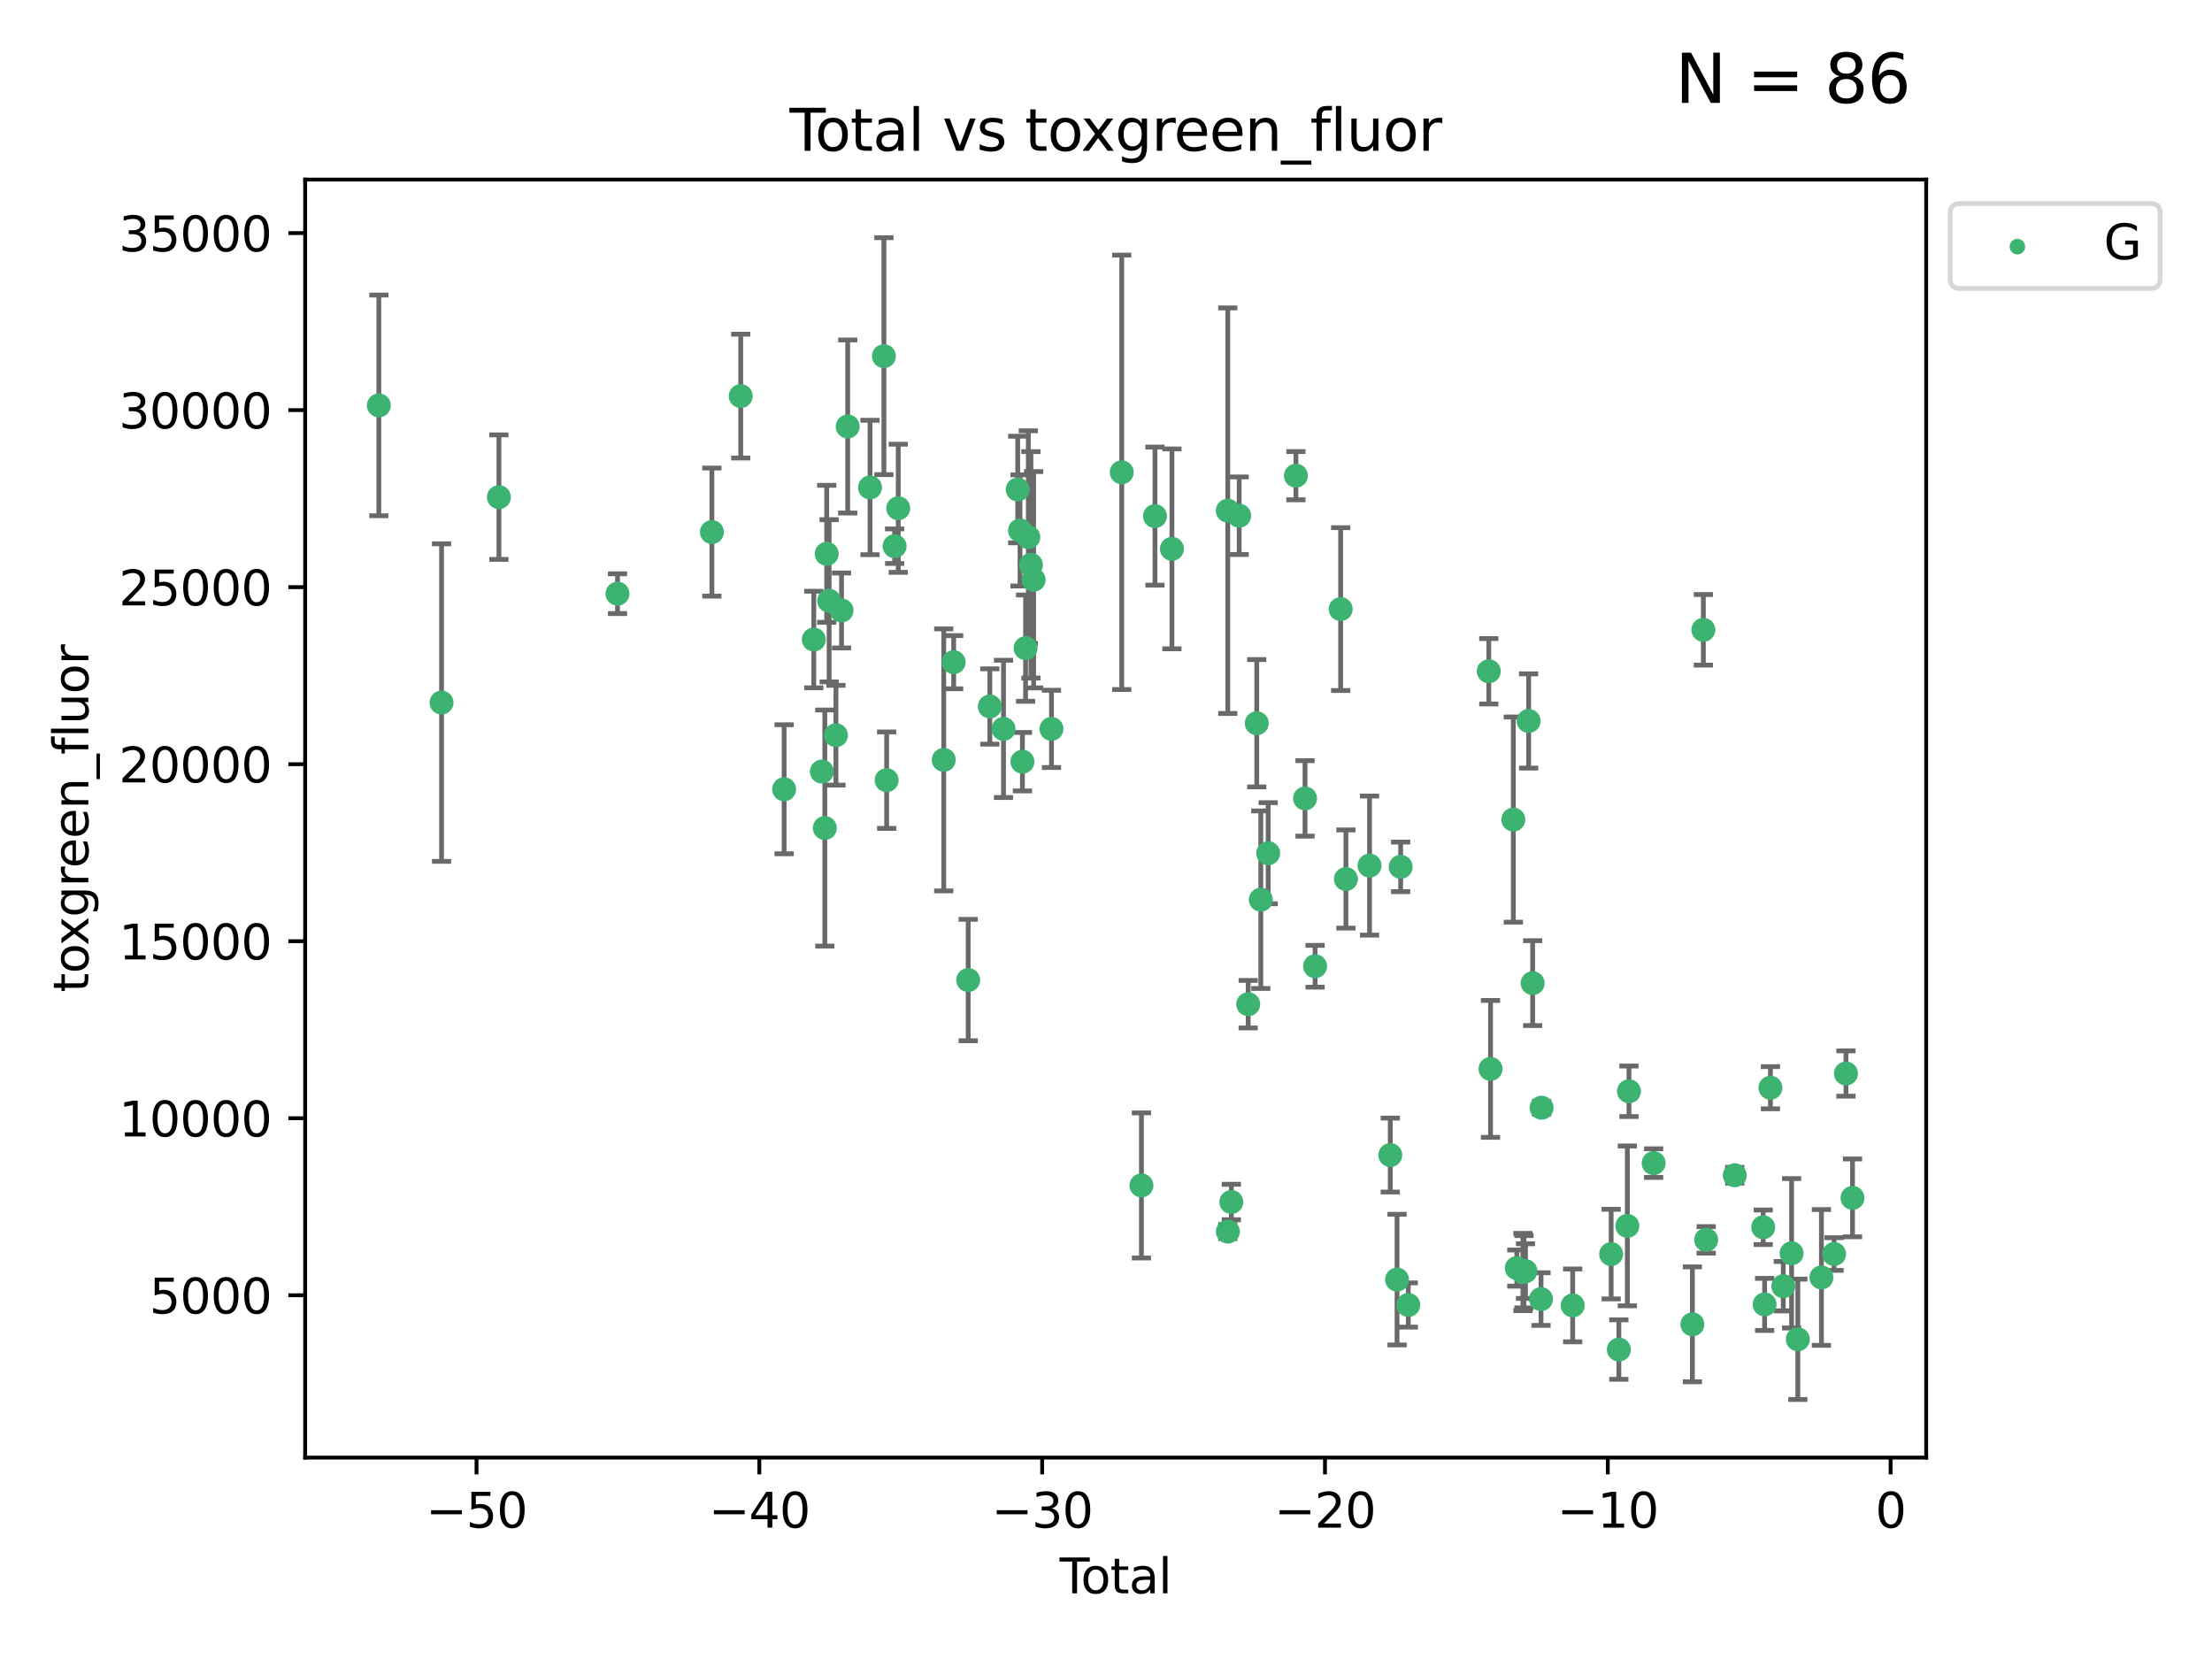 <?xml version="1.0" encoding="utf-8" standalone="no"?>
<!DOCTYPE svg PUBLIC "-//W3C//DTD SVG 1.1//EN"
  "http://www.w3.org/Graphics/SVG/1.1/DTD/svg11.dtd">
<svg xmlns:xlink="http://www.w3.org/1999/xlink" width="460.8pt" height="345.6pt" viewBox="0 0 460.8 345.6" xmlns="http://www.w3.org/2000/svg" version="1.1">
 <defs>
  <style type="text/css">*{stroke-linejoin: round; stroke-linecap: butt}</style>
 </defs>
 <g id="figure_1">
  <g id="patch_1">
   <path d="M 0 345.6 
L 460.8 345.6 
L 460.8 0 
L 0 0 
z
" style="fill: #ffffff"/>
  </g>
  <g id="axes_1">
   <g id="patch_2">
    <path d="M 63.571 303.64 
L 401.26 303.64 
L 401.26 37.411 
L 63.571 37.411 
z
" style="fill: #ffffff"/>
   </g>
   <g id="PathCollection_1">
    <defs>
     <path id="m8cff18b167" d="M 0 1.118 
C 0.297 1.118 0.581 1 0.791 0.791 
C 1 0.581 1.118 0.297 1.118 0 
C 1.118 -0.297 1 -0.581 0.791 -0.791 
C 0.581 -1 0.297 -1.118 0 -1.118 
C -0.297 -1.118 -0.581 -1 -0.791 -0.791 
C -1 -0.581 -1.118 -0.297 -1.118 0 
C -1.118 0.297 -1 0.581 -0.791 0.791 
C -0.581 1 -0.297 1.118 0 1.118 
z
" style="stroke: #3cb371"/>
    </defs>
    <g clip-path="url(#pe811003bf0)">
     <use xlink:href="#m8cff18b167" x="78.921" y="84.454" style="fill: #3cb371; stroke: #3cb371"/>
     <use xlink:href="#m8cff18b167" x="91.984" y="146.359" style="fill: #3cb371; stroke: #3cb371"/>
     <use xlink:href="#m8cff18b167" x="103.931" y="103.565" style="fill: #3cb371; stroke: #3cb371"/>
     <use xlink:href="#m8cff18b167" x="128.64" y="123.675" style="fill: #3cb371; stroke: #3cb371"/>
     <use xlink:href="#m8cff18b167" x="148.301" y="110.842" style="fill: #3cb371; stroke: #3cb371"/>
     <use xlink:href="#m8cff18b167" x="154.306" y="82.511" style="fill: #3cb371; stroke: #3cb371"/>
     <use xlink:href="#m8cff18b167" x="163.348" y="164.417" style="fill: #3cb371; stroke: #3cb371"/>
     <use xlink:href="#m8cff18b167" x="169.527" y="133.227" style="fill: #3cb371; stroke: #3cb371"/>
     <use xlink:href="#m8cff18b167" x="171.214" y="160.73" style="fill: #3cb371; stroke: #3cb371"/>
     <use xlink:href="#m8cff18b167" x="171.825" y="172.491" style="fill: #3cb371; stroke: #3cb371"/>
     <use xlink:href="#m8cff18b167" x="172.218" y="115.37" style="fill: #3cb371; stroke: #3cb371"/>
     <use xlink:href="#m8cff18b167" x="172.724" y="125.157" style="fill: #3cb371; stroke: #3cb371"/>
     <use xlink:href="#m8cff18b167" x="174.143" y="153.162" style="fill: #3cb371; stroke: #3cb371"/>
     <use xlink:href="#m8cff18b167" x="175.31" y="127.173" style="fill: #3cb371; stroke: #3cb371"/>
     <use xlink:href="#m8cff18b167" x="176.593" y="88.845" style="fill: #3cb371; stroke: #3cb371"/>
     <use xlink:href="#m8cff18b167" x="181.241" y="101.551" style="fill: #3cb371; stroke: #3cb371"/>
     <use xlink:href="#m8cff18b167" x="184.135" y="74.194" style="fill: #3cb371; stroke: #3cb371"/>
     <use xlink:href="#m8cff18b167" x="184.706" y="162.522" style="fill: #3cb371; stroke: #3cb371"/>
     <use xlink:href="#m8cff18b167" x="186.366" y="113.78" style="fill: #3cb371; stroke: #3cb371"/>
     <use xlink:href="#m8cff18b167" x="187.121" y="105.882" style="fill: #3cb371; stroke: #3cb371"/>
     <use xlink:href="#m8cff18b167" x="196.599" y="158.297" style="fill: #3cb371; stroke: #3cb371"/>
     <use xlink:href="#m8cff18b167" x="198.665" y="137.943" style="fill: #3cb371; stroke: #3cb371"/>
     <use xlink:href="#m8cff18b167" x="201.692" y="204.16" style="fill: #3cb371; stroke: #3cb371"/>
     <use xlink:href="#m8cff18b167" x="206.198" y="147.172" style="fill: #3cb371; stroke: #3cb371"/>
     <use xlink:href="#m8cff18b167" x="209.05" y="151.843" style="fill: #3cb371; stroke: #3cb371"/>
     <use xlink:href="#m8cff18b167" x="212.008" y="101.977" style="fill: #3cb371; stroke: #3cb371"/>
     <use xlink:href="#m8cff18b167" x="212.488" y="110.501" style="fill: #3cb371; stroke: #3cb371"/>
     <use xlink:href="#m8cff18b167" x="212.991" y="158.674" style="fill: #3cb371; stroke: #3cb371"/>
     <use xlink:href="#m8cff18b167" x="213.646" y="135.016" style="fill: #3cb371; stroke: #3cb371"/>
     <use xlink:href="#m8cff18b167" x="214.22" y="111.898" style="fill: #3cb371; stroke: #3cb371"/>
     <use xlink:href="#m8cff18b167" x="214.762" y="117.667" style="fill: #3cb371; stroke: #3cb371"/>
     <use xlink:href="#m8cff18b167" x="215.323" y="120.771" style="fill: #3cb371; stroke: #3cb371"/>
     <use xlink:href="#m8cff18b167" x="219.042" y="151.841" style="fill: #3cb371; stroke: #3cb371"/>
     <use xlink:href="#m8cff18b167" x="233.68" y="98.39" style="fill: #3cb371; stroke: #3cb371"/>
     <use xlink:href="#m8cff18b167" x="237.782" y="246.944" style="fill: #3cb371; stroke: #3cb371"/>
     <use xlink:href="#m8cff18b167" x="240.603" y="107.514" style="fill: #3cb371; stroke: #3cb371"/>
     <use xlink:href="#m8cff18b167" x="244.135" y="114.338" style="fill: #3cb371; stroke: #3cb371"/>
     <use xlink:href="#m8cff18b167" x="255.769" y="106.383" style="fill: #3cb371; stroke: #3cb371"/>
     <use xlink:href="#m8cff18b167" x="255.783" y="256.565" style="fill: #3cb371; stroke: #3cb371"/>
     <use xlink:href="#m8cff18b167" x="256.509" y="250.4" style="fill: #3cb371; stroke: #3cb371"/>
     <use xlink:href="#m8cff18b167" x="258.143" y="107.431" style="fill: #3cb371; stroke: #3cb371"/>
     <use xlink:href="#m8cff18b167" x="260.022" y="209.191" style="fill: #3cb371; stroke: #3cb371"/>
     <use xlink:href="#m8cff18b167" x="261.803" y="150.665" style="fill: #3cb371; stroke: #3cb371"/>
     <use xlink:href="#m8cff18b167" x="262.65" y="187.422" style="fill: #3cb371; stroke: #3cb371"/>
     <use xlink:href="#m8cff18b167" x="264.186" y="177.738" style="fill: #3cb371; stroke: #3cb371"/>
     <use xlink:href="#m8cff18b167" x="269.961" y="99.092" style="fill: #3cb371; stroke: #3cb371"/>
     <use xlink:href="#m8cff18b167" x="271.864" y="166.321" style="fill: #3cb371; stroke: #3cb371"/>
     <use xlink:href="#m8cff18b167" x="273.957" y="201.288" style="fill: #3cb371; stroke: #3cb371"/>
     <use xlink:href="#m8cff18b167" x="279.284" y="126.886" style="fill: #3cb371; stroke: #3cb371"/>
     <use xlink:href="#m8cff18b167" x="280.379" y="183.119" style="fill: #3cb371; stroke: #3cb371"/>
     <use xlink:href="#m8cff18b167" x="285.3" y="180.317" style="fill: #3cb371; stroke: #3cb371"/>
     <use xlink:href="#m8cff18b167" x="289.62" y="240.621" style="fill: #3cb371; stroke: #3cb371"/>
     <use xlink:href="#m8cff18b167" x="291.032" y="266.564" style="fill: #3cb371; stroke: #3cb371"/>
     <use xlink:href="#m8cff18b167" x="291.783" y="180.58" style="fill: #3cb371; stroke: #3cb371"/>
     <use xlink:href="#m8cff18b167" x="293.369" y="271.852" style="fill: #3cb371; stroke: #3cb371"/>
     <use xlink:href="#m8cff18b167" x="310.14" y="139.84" style="fill: #3cb371; stroke: #3cb371"/>
     <use xlink:href="#m8cff18b167" x="310.504" y="222.671" style="fill: #3cb371; stroke: #3cb371"/>
     <use xlink:href="#m8cff18b167" x="315.253" y="170.733" style="fill: #3cb371; stroke: #3cb371"/>
     <use xlink:href="#m8cff18b167" x="315.976" y="264.162" style="fill: #3cb371; stroke: #3cb371"/>
     <use xlink:href="#m8cff18b167" x="317.253" y="264.989" style="fill: #3cb371; stroke: #3cb371"/>
     <use xlink:href="#m8cff18b167" x="317.469" y="264.933" style="fill: #3cb371; stroke: #3cb371"/>
     <use xlink:href="#m8cff18b167" x="317.785" y="264.795" style="fill: #3cb371; stroke: #3cb371"/>
     <use xlink:href="#m8cff18b167" x="318.44" y="150.191" style="fill: #3cb371; stroke: #3cb371"/>
     <use xlink:href="#m8cff18b167" x="319.28" y="204.804" style="fill: #3cb371; stroke: #3cb371"/>
     <use xlink:href="#m8cff18b167" x="321.024" y="270.623" style="fill: #3cb371; stroke: #3cb371"/>
     <use xlink:href="#m8cff18b167" x="321.137" y="230.755" style="fill: #3cb371; stroke: #3cb371"/>
     <use xlink:href="#m8cff18b167" x="327.622" y="271.94" style="fill: #3cb371; stroke: #3cb371"/>
     <use xlink:href="#m8cff18b167" x="335.632" y="261.252" style="fill: #3cb371; stroke: #3cb371"/>
     <use xlink:href="#m8cff18b167" x="337.237" y="281.142" style="fill: #3cb371; stroke: #3cb371"/>
     <use xlink:href="#m8cff18b167" x="339.005" y="255.378" style="fill: #3cb371; stroke: #3cb371"/>
     <use xlink:href="#m8cff18b167" x="339.341" y="227.332" style="fill: #3cb371; stroke: #3cb371"/>
     <use xlink:href="#m8cff18b167" x="344.481" y="242.296" style="fill: #3cb371; stroke: #3cb371"/>
     <use xlink:href="#m8cff18b167" x="352.554" y="275.885" style="fill: #3cb371; stroke: #3cb371"/>
     <use xlink:href="#m8cff18b167" x="354.839" y="131.204" style="fill: #3cb371; stroke: #3cb371"/>
     <use xlink:href="#m8cff18b167" x="355.427" y="258.284" style="fill: #3cb371; stroke: #3cb371"/>
     <use xlink:href="#m8cff18b167" x="361.385" y="244.827" style="fill: #3cb371; stroke: #3cb371"/>
     <use xlink:href="#m8cff18b167" x="367.306" y="255.659" style="fill: #3cb371; stroke: #3cb371"/>
     <use xlink:href="#m8cff18b167" x="367.601" y="271.73" style="fill: #3cb371; stroke: #3cb371"/>
     <use xlink:href="#m8cff18b167" x="368.817" y="226.592" style="fill: #3cb371; stroke: #3cb371"/>
     <use xlink:href="#m8cff18b167" x="371.491" y="267.941" style="fill: #3cb371; stroke: #3cb371"/>
     <use xlink:href="#m8cff18b167" x="373.221" y="261.082" style="fill: #3cb371; stroke: #3cb371"/>
     <use xlink:href="#m8cff18b167" x="374.52" y="279.002" style="fill: #3cb371; stroke: #3cb371"/>
     <use xlink:href="#m8cff18b167" x="379.437" y="266.115" style="fill: #3cb371; stroke: #3cb371"/>
     <use xlink:href="#m8cff18b167" x="382.073" y="261.237" style="fill: #3cb371; stroke: #3cb371"/>
     <use xlink:href="#m8cff18b167" x="384.546" y="223.631" style="fill: #3cb371; stroke: #3cb371"/>
     <use xlink:href="#m8cff18b167" x="385.911" y="249.536" style="fill: #3cb371; stroke: #3cb371"/>
    </g>
   </g>
   <g id="matplotlib.axis_1">
    <g id="xtick_1">
     <g id="line2d_1">
      <defs>
       <path id="mdf0241b6e5" d="M 0 0 
L 0 3.5 
" style="stroke: #000000; stroke-width: 0.8"/>
      </defs>
      <g>
       <use xlink:href="#mdf0241b6e5" x="99.27" y="303.64" style="stroke: #000000; stroke-width: 0.8"/>
      </g>
     </g>
     <g id="text_1">
      <!-- −50 -->
      <g transform="translate(88.718 318.238)scale(0.1 -0.1)">
       <defs>
        <path id="DejaVuSans-2212" d="M 678 2272 
L 4684 2272 
L 4684 1741 
L 678 1741 
L 678 2272 
z
" transform="scale(0.016)"/>
        <path id="DejaVuSans-35" d="M 691 4666 
L 3169 4666 
L 3169 4134 
L 1269 4134 
L 1269 2991 
Q 1406 3038 1543 3061 
Q 1681 3084 1819 3084 
Q 2600 3084 3056 2656 
Q 3513 2228 3513 1497 
Q 3513 744 3044 326 
Q 2575 -91 1722 -91 
Q 1428 -91 1123 -41 
Q 819 9 494 109 
L 494 744 
Q 775 591 1075 516 
Q 1375 441 1709 441 
Q 2250 441 2565 725 
Q 2881 1009 2881 1497 
Q 2881 1984 2565 2268 
Q 2250 2553 1709 2553 
Q 1456 2553 1204 2497 
Q 953 2441 691 2322 
L 691 4666 
z
" transform="scale(0.016)"/>
        <path id="DejaVuSans-30" d="M 2034 4250 
Q 1547 4250 1301 3770 
Q 1056 3291 1056 2328 
Q 1056 1369 1301 889 
Q 1547 409 2034 409 
Q 2525 409 2770 889 
Q 3016 1369 3016 2328 
Q 3016 3291 2770 3770 
Q 2525 4250 2034 4250 
z
M 2034 4750 
Q 2819 4750 3233 4129 
Q 3647 3509 3647 2328 
Q 3647 1150 3233 529 
Q 2819 -91 2034 -91 
Q 1250 -91 836 529 
Q 422 1150 422 2328 
Q 422 3509 836 4129 
Q 1250 4750 2034 4750 
z
" transform="scale(0.016)"/>
       </defs>
       <use xlink:href="#DejaVuSans-2212"/>
       <use xlink:href="#DejaVuSans-35" x="83.789"/>
       <use xlink:href="#DejaVuSans-30" x="147.412"/>
      </g>
     </g>
    </g>
    <g id="xtick_2">
     <g id="line2d_2">
      <g>
       <use xlink:href="#mdf0241b6e5" x="158.185" y="303.64" style="stroke: #000000; stroke-width: 0.8"/>
      </g>
     </g>
     <g id="text_2">
      <!-- −40 -->
      <g transform="translate(147.633 318.238)scale(0.1 -0.1)">
       <defs>
        <path id="DejaVuSans-34" d="M 2419 4116 
L 825 1625 
L 2419 1625 
L 2419 4116 
z
M 2253 4666 
L 3047 4666 
L 3047 1625 
L 3713 1625 
L 3713 1100 
L 3047 1100 
L 3047 0 
L 2419 0 
L 2419 1100 
L 313 1100 
L 313 1709 
L 2253 4666 
z
" transform="scale(0.016)"/>
       </defs>
       <use xlink:href="#DejaVuSans-2212"/>
       <use xlink:href="#DejaVuSans-34" x="83.789"/>
       <use xlink:href="#DejaVuSans-30" x="147.412"/>
      </g>
     </g>
    </g>
    <g id="xtick_3">
     <g id="line2d_3">
      <g>
       <use xlink:href="#mdf0241b6e5" x="217.101" y="303.64" style="stroke: #000000; stroke-width: 0.8"/>
      </g>
     </g>
     <g id="text_3">
      <!-- −30 -->
      <g transform="translate(206.548 318.238)scale(0.1 -0.1)">
       <defs>
        <path id="DejaVuSans-33" d="M 2597 2516 
Q 3050 2419 3304 2112 
Q 3559 1806 3559 1356 
Q 3559 666 3084 287 
Q 2609 -91 1734 -91 
Q 1441 -91 1130 -33 
Q 819 25 488 141 
L 488 750 
Q 750 597 1062 519 
Q 1375 441 1716 441 
Q 2309 441 2620 675 
Q 2931 909 2931 1356 
Q 2931 1769 2642 2001 
Q 2353 2234 1838 2234 
L 1294 2234 
L 1294 2753 
L 1863 2753 
Q 2328 2753 2575 2939 
Q 2822 3125 2822 3475 
Q 2822 3834 2567 4026 
Q 2313 4219 1838 4219 
Q 1578 4219 1281 4162 
Q 984 4106 628 3988 
L 628 4550 
Q 988 4650 1302 4700 
Q 1616 4750 1894 4750 
Q 2613 4750 3031 4423 
Q 3450 4097 3450 3541 
Q 3450 3153 3228 2886 
Q 3006 2619 2597 2516 
z
" transform="scale(0.016)"/>
       </defs>
       <use xlink:href="#DejaVuSans-2212"/>
       <use xlink:href="#DejaVuSans-33" x="83.789"/>
       <use xlink:href="#DejaVuSans-30" x="147.412"/>
      </g>
     </g>
    </g>
    <g id="xtick_4">
     <g id="line2d_4">
      <g>
       <use xlink:href="#mdf0241b6e5" x="276.016" y="303.64" style="stroke: #000000; stroke-width: 0.8"/>
      </g>
     </g>
     <g id="text_4">
      <!-- −20 -->
      <g transform="translate(265.464 318.238)scale(0.1 -0.1)">
       <defs>
        <path id="DejaVuSans-32" d="M 1228 531 
L 3431 531 
L 3431 0 
L 469 0 
L 469 531 
Q 828 903 1448 1529 
Q 2069 2156 2228 2338 
Q 2531 2678 2651 2914 
Q 2772 3150 2772 3378 
Q 2772 3750 2511 3984 
Q 2250 4219 1831 4219 
Q 1534 4219 1204 4116 
Q 875 4013 500 3803 
L 500 4441 
Q 881 4594 1212 4672 
Q 1544 4750 1819 4750 
Q 2544 4750 2975 4387 
Q 3406 4025 3406 3419 
Q 3406 3131 3298 2873 
Q 3191 2616 2906 2266 
Q 2828 2175 2409 1742 
Q 1991 1309 1228 531 
z
" transform="scale(0.016)"/>
       </defs>
       <use xlink:href="#DejaVuSans-2212"/>
       <use xlink:href="#DejaVuSans-32" x="83.789"/>
       <use xlink:href="#DejaVuSans-30" x="147.412"/>
      </g>
     </g>
    </g>
    <g id="xtick_5">
     <g id="line2d_5">
      <g>
       <use xlink:href="#mdf0241b6e5" x="334.931" y="303.64" style="stroke: #000000; stroke-width: 0.8"/>
      </g>
     </g>
     <g id="text_5">
      <!-- −10 -->
      <g transform="translate(324.379 318.238)scale(0.1 -0.1)">
       <defs>
        <path id="DejaVuSans-31" d="M 794 531 
L 1825 531 
L 1825 4091 
L 703 3866 
L 703 4441 
L 1819 4666 
L 2450 4666 
L 2450 531 
L 3481 531 
L 3481 0 
L 794 0 
L 794 531 
z
" transform="scale(0.016)"/>
       </defs>
       <use xlink:href="#DejaVuSans-2212"/>
       <use xlink:href="#DejaVuSans-31" x="83.789"/>
       <use xlink:href="#DejaVuSans-30" x="147.412"/>
      </g>
     </g>
    </g>
    <g id="xtick_6">
     <g id="line2d_6">
      <g>
       <use xlink:href="#mdf0241b6e5" x="393.847" y="303.64" style="stroke: #000000; stroke-width: 0.8"/>
      </g>
     </g>
     <g id="text_6">
      <!-- 0 -->
      <g transform="translate(390.665 318.238)scale(0.1 -0.1)">
       <use xlink:href="#DejaVuSans-30"/>
      </g>
     </g>
    </g>
    <g id="text_7">
     <!-- Total -->
     <g transform="translate(220.739 331.917)scale(0.1 -0.1)">
      <defs>
       <path id="DejaVuSans-54" d="M -19 4666 
L 3928 4666 
L 3928 4134 
L 2272 4134 
L 2272 0 
L 1638 0 
L 1638 4134 
L -19 4134 
L -19 4666 
z
" transform="scale(0.016)"/>
       <path id="DejaVuSans-6f" d="M 1959 3097 
Q 1497 3097 1228 2736 
Q 959 2375 959 1747 
Q 959 1119 1226 758 
Q 1494 397 1959 397 
Q 2419 397 2687 759 
Q 2956 1122 2956 1747 
Q 2956 2369 2687 2733 
Q 2419 3097 1959 3097 
z
M 1959 3584 
Q 2709 3584 3137 3096 
Q 3566 2609 3566 1747 
Q 3566 888 3137 398 
Q 2709 -91 1959 -91 
Q 1206 -91 779 398 
Q 353 888 353 1747 
Q 353 2609 779 3096 
Q 1206 3584 1959 3584 
z
" transform="scale(0.016)"/>
       <path id="DejaVuSans-74" d="M 1172 4494 
L 1172 3500 
L 2356 3500 
L 2356 3053 
L 1172 3053 
L 1172 1153 
Q 1172 725 1289 603 
Q 1406 481 1766 481 
L 2356 481 
L 2356 0 
L 1766 0 
Q 1100 0 847 248 
Q 594 497 594 1153 
L 594 3053 
L 172 3053 
L 172 3500 
L 594 3500 
L 594 4494 
L 1172 4494 
z
" transform="scale(0.016)"/>
       <path id="DejaVuSans-61" d="M 2194 1759 
Q 1497 1759 1228 1600 
Q 959 1441 959 1056 
Q 959 750 1161 570 
Q 1363 391 1709 391 
Q 2188 391 2477 730 
Q 2766 1069 2766 1631 
L 2766 1759 
L 2194 1759 
z
M 3341 1997 
L 3341 0 
L 2766 0 
L 2766 531 
Q 2569 213 2275 61 
Q 1981 -91 1556 -91 
Q 1019 -91 701 211 
Q 384 513 384 1019 
Q 384 1609 779 1909 
Q 1175 2209 1959 2209 
L 2766 2209 
L 2766 2266 
Q 2766 2663 2505 2880 
Q 2244 3097 1772 3097 
Q 1472 3097 1187 3025 
Q 903 2953 641 2809 
L 641 3341 
Q 956 3463 1253 3523 
Q 1550 3584 1831 3584 
Q 2591 3584 2966 3190 
Q 3341 2797 3341 1997 
z
" transform="scale(0.016)"/>
       <path id="DejaVuSans-6c" d="M 603 4863 
L 1178 4863 
L 1178 0 
L 603 0 
L 603 4863 
z
" transform="scale(0.016)"/>
      </defs>
      <use xlink:href="#DejaVuSans-54"/>
      <use xlink:href="#DejaVuSans-6f" x="44.084"/>
      <use xlink:href="#DejaVuSans-74" x="105.266"/>
      <use xlink:href="#DejaVuSans-61" x="144.475"/>
      <use xlink:href="#DejaVuSans-6c" x="205.754"/>
     </g>
    </g>
   </g>
   <g id="matplotlib.axis_2">
    <g id="ytick_1">
     <g id="line2d_7">
      <defs>
       <path id="m2c2ad8cfcb" d="M 0 0 
L -3.5 0 
" style="stroke: #000000; stroke-width: 0.8"/>
      </defs>
      <g>
       <use xlink:href="#m2c2ad8cfcb" x="63.571" y="269.823" style="stroke: #000000; stroke-width: 0.8"/>
      </g>
     </g>
     <g id="text_8">
      <!-- 5000 -->
      <g transform="translate(31.121 273.622)scale(0.1 -0.1)">
       <use xlink:href="#DejaVuSans-35"/>
       <use xlink:href="#DejaVuSans-30" x="63.623"/>
       <use xlink:href="#DejaVuSans-30" x="127.246"/>
       <use xlink:href="#DejaVuSans-30" x="190.869"/>
      </g>
     </g>
    </g>
    <g id="ytick_2">
     <g id="line2d_8">
      <g>
       <use xlink:href="#m2c2ad8cfcb" x="63.571" y="232.946" style="stroke: #000000; stroke-width: 0.8"/>
      </g>
     </g>
     <g id="text_9">
      <!-- 10000 -->
      <g transform="translate(24.759 236.745)scale(0.1 -0.1)">
       <use xlink:href="#DejaVuSans-31"/>
       <use xlink:href="#DejaVuSans-30" x="63.623"/>
       <use xlink:href="#DejaVuSans-30" x="127.246"/>
       <use xlink:href="#DejaVuSans-30" x="190.869"/>
       <use xlink:href="#DejaVuSans-30" x="254.492"/>
      </g>
     </g>
    </g>
    <g id="ytick_3">
     <g id="line2d_9">
      <g>
       <use xlink:href="#m2c2ad8cfcb" x="63.571" y="196.069" style="stroke: #000000; stroke-width: 0.8"/>
      </g>
     </g>
     <g id="text_10">
      <!-- 15000 -->
      <g transform="translate(24.759 199.868)scale(0.1 -0.1)">
       <use xlink:href="#DejaVuSans-31"/>
       <use xlink:href="#DejaVuSans-35" x="63.623"/>
       <use xlink:href="#DejaVuSans-30" x="127.246"/>
       <use xlink:href="#DejaVuSans-30" x="190.869"/>
       <use xlink:href="#DejaVuSans-30" x="254.492"/>
      </g>
     </g>
    </g>
    <g id="ytick_4">
     <g id="line2d_10">
      <g>
       <use xlink:href="#m2c2ad8cfcb" x="63.571" y="159.192" style="stroke: #000000; stroke-width: 0.8"/>
      </g>
     </g>
     <g id="text_11">
      <!-- 20000 -->
      <g transform="translate(24.759 162.991)scale(0.1 -0.1)">
       <use xlink:href="#DejaVuSans-32"/>
       <use xlink:href="#DejaVuSans-30" x="63.623"/>
       <use xlink:href="#DejaVuSans-30" x="127.246"/>
       <use xlink:href="#DejaVuSans-30" x="190.869"/>
       <use xlink:href="#DejaVuSans-30" x="254.492"/>
      </g>
     </g>
    </g>
    <g id="ytick_5">
     <g id="line2d_11">
      <g>
       <use xlink:href="#m2c2ad8cfcb" x="63.571" y="122.314" style="stroke: #000000; stroke-width: 0.8"/>
      </g>
     </g>
     <g id="text_12">
      <!-- 25000 -->
      <g transform="translate(24.759 126.114)scale(0.1 -0.1)">
       <use xlink:href="#DejaVuSans-32"/>
       <use xlink:href="#DejaVuSans-35" x="63.623"/>
       <use xlink:href="#DejaVuSans-30" x="127.246"/>
       <use xlink:href="#DejaVuSans-30" x="190.869"/>
       <use xlink:href="#DejaVuSans-30" x="254.492"/>
      </g>
     </g>
    </g>
    <g id="ytick_6">
     <g id="line2d_12">
      <g>
       <use xlink:href="#m2c2ad8cfcb" x="63.571" y="85.437" style="stroke: #000000; stroke-width: 0.8"/>
      </g>
     </g>
     <g id="text_13">
      <!-- 30000 -->
      <g transform="translate(24.759 89.237)scale(0.1 -0.1)">
       <use xlink:href="#DejaVuSans-33"/>
       <use xlink:href="#DejaVuSans-30" x="63.623"/>
       <use xlink:href="#DejaVuSans-30" x="127.246"/>
       <use xlink:href="#DejaVuSans-30" x="190.869"/>
       <use xlink:href="#DejaVuSans-30" x="254.492"/>
      </g>
     </g>
    </g>
    <g id="ytick_7">
     <g id="line2d_13">
      <g>
       <use xlink:href="#m2c2ad8cfcb" x="63.571" y="48.56" style="stroke: #000000; stroke-width: 0.8"/>
      </g>
     </g>
     <g id="text_14">
      <!-- 35000 -->
      <g transform="translate(24.759 52.359)scale(0.1 -0.1)">
       <use xlink:href="#DejaVuSans-33"/>
       <use xlink:href="#DejaVuSans-35" x="63.623"/>
       <use xlink:href="#DejaVuSans-30" x="127.246"/>
       <use xlink:href="#DejaVuSans-30" x="190.869"/>
       <use xlink:href="#DejaVuSans-30" x="254.492"/>
      </g>
     </g>
    </g>
    <g id="text_15">
     <!-- toxgreen_fluor -->
     <g transform="translate(18.401 206.72)rotate(-90)scale(0.1 -0.1)">
      <defs>
       <path id="DejaVuSans-78" d="M 3513 3500 
L 2247 1797 
L 3578 0 
L 2900 0 
L 1881 1375 
L 863 0 
L 184 0 
L 1544 1831 
L 300 3500 
L 978 3500 
L 1906 2253 
L 2834 3500 
L 3513 3500 
z
" transform="scale(0.016)"/>
       <path id="DejaVuSans-67" d="M 2906 1791 
Q 2906 2416 2648 2759 
Q 2391 3103 1925 3103 
Q 1463 3103 1205 2759 
Q 947 2416 947 1791 
Q 947 1169 1205 825 
Q 1463 481 1925 481 
Q 2391 481 2648 825 
Q 2906 1169 2906 1791 
z
M 3481 434 
Q 3481 -459 3084 -895 
Q 2688 -1331 1869 -1331 
Q 1566 -1331 1297 -1286 
Q 1028 -1241 775 -1147 
L 775 -588 
Q 1028 -725 1275 -790 
Q 1522 -856 1778 -856 
Q 2344 -856 2625 -561 
Q 2906 -266 2906 331 
L 2906 616 
Q 2728 306 2450 153 
Q 2172 0 1784 0 
Q 1141 0 747 490 
Q 353 981 353 1791 
Q 353 2603 747 3093 
Q 1141 3584 1784 3584 
Q 2172 3584 2450 3431 
Q 2728 3278 2906 2969 
L 2906 3500 
L 3481 3500 
L 3481 434 
z
" transform="scale(0.016)"/>
       <path id="DejaVuSans-72" d="M 2631 2963 
Q 2534 3019 2420 3045 
Q 2306 3072 2169 3072 
Q 1681 3072 1420 2755 
Q 1159 2438 1159 1844 
L 1159 0 
L 581 0 
L 581 3500 
L 1159 3500 
L 1159 2956 
Q 1341 3275 1631 3429 
Q 1922 3584 2338 3584 
Q 2397 3584 2469 3576 
Q 2541 3569 2628 3553 
L 2631 2963 
z
" transform="scale(0.016)"/>
       <path id="DejaVuSans-65" d="M 3597 1894 
L 3597 1613 
L 953 1613 
Q 991 1019 1311 708 
Q 1631 397 2203 397 
Q 2534 397 2845 478 
Q 3156 559 3463 722 
L 3463 178 
Q 3153 47 2828 -22 
Q 2503 -91 2169 -91 
Q 1331 -91 842 396 
Q 353 884 353 1716 
Q 353 2575 817 3079 
Q 1281 3584 2069 3584 
Q 2775 3584 3186 3129 
Q 3597 2675 3597 1894 
z
M 3022 2063 
Q 3016 2534 2758 2815 
Q 2500 3097 2075 3097 
Q 1594 3097 1305 2825 
Q 1016 2553 972 2059 
L 3022 2063 
z
" transform="scale(0.016)"/>
       <path id="DejaVuSans-6e" d="M 3513 2113 
L 3513 0 
L 2938 0 
L 2938 2094 
Q 2938 2591 2744 2837 
Q 2550 3084 2163 3084 
Q 1697 3084 1428 2787 
Q 1159 2491 1159 1978 
L 1159 0 
L 581 0 
L 581 3500 
L 1159 3500 
L 1159 2956 
Q 1366 3272 1645 3428 
Q 1925 3584 2291 3584 
Q 2894 3584 3203 3211 
Q 3513 2838 3513 2113 
z
" transform="scale(0.016)"/>
       <path id="DejaVuSans-5f" d="M 3263 -1063 
L 3263 -1509 
L -63 -1509 
L -63 -1063 
L 3263 -1063 
z
" transform="scale(0.016)"/>
       <path id="DejaVuSans-66" d="M 2375 4863 
L 2375 4384 
L 1825 4384 
Q 1516 4384 1395 4259 
Q 1275 4134 1275 3809 
L 1275 3500 
L 2222 3500 
L 2222 3053 
L 1275 3053 
L 1275 0 
L 697 0 
L 697 3053 
L 147 3053 
L 147 3500 
L 697 3500 
L 697 3744 
Q 697 4328 969 4595 
Q 1241 4863 1831 4863 
L 2375 4863 
z
" transform="scale(0.016)"/>
       <path id="DejaVuSans-75" d="M 544 1381 
L 544 3500 
L 1119 3500 
L 1119 1403 
Q 1119 906 1312 657 
Q 1506 409 1894 409 
Q 2359 409 2629 706 
Q 2900 1003 2900 1516 
L 2900 3500 
L 3475 3500 
L 3475 0 
L 2900 0 
L 2900 538 
Q 2691 219 2414 64 
Q 2138 -91 1772 -91 
Q 1169 -91 856 284 
Q 544 659 544 1381 
z
M 1991 3584 
L 1991 3584 
z
" transform="scale(0.016)"/>
      </defs>
      <use xlink:href="#DejaVuSans-74"/>
      <use xlink:href="#DejaVuSans-6f" x="39.209"/>
      <use xlink:href="#DejaVuSans-78" x="97.266"/>
      <use xlink:href="#DejaVuSans-67" x="156.445"/>
      <use xlink:href="#DejaVuSans-72" x="219.922"/>
      <use xlink:href="#DejaVuSans-65" x="258.785"/>
      <use xlink:href="#DejaVuSans-65" x="320.309"/>
      <use xlink:href="#DejaVuSans-6e" x="381.832"/>
      <use xlink:href="#DejaVuSans-5f" x="445.211"/>
      <use xlink:href="#DejaVuSans-66" x="495.211"/>
      <use xlink:href="#DejaVuSans-6c" x="530.416"/>
      <use xlink:href="#DejaVuSans-75" x="558.199"/>
      <use xlink:href="#DejaVuSans-6f" x="621.578"/>
      <use xlink:href="#DejaVuSans-72" x="682.76"/>
     </g>
    </g>
   </g>
   <g id="LineCollection_1">
    <path d="M 78.921 107.443 
L 78.921 61.465 
" clip-path="url(#pe811003bf0)" style="fill: none; stroke: #696969"/>
    <path d="M 91.984 179.436 
L 91.984 113.282 
" clip-path="url(#pe811003bf0)" style="fill: none; stroke: #696969"/>
    <path d="M 103.931 116.536 
L 103.931 90.594 
" clip-path="url(#pe811003bf0)" style="fill: none; stroke: #696969"/>
    <path d="M 128.64 127.82 
L 128.64 119.531 
" clip-path="url(#pe811003bf0)" style="fill: none; stroke: #696969"/>
    <path d="M 148.301 124.184 
L 148.301 97.501 
" clip-path="url(#pe811003bf0)" style="fill: none; stroke: #696969"/>
    <path d="M 154.306 95.407 
L 154.306 69.614 
" clip-path="url(#pe811003bf0)" style="fill: none; stroke: #696969"/>
    <path d="M 163.348 177.858 
L 163.348 150.976 
" clip-path="url(#pe811003bf0)" style="fill: none; stroke: #696969"/>
    <path d="M 169.527 143.281 
L 169.527 123.172 
" clip-path="url(#pe811003bf0)" style="fill: none; stroke: #696969"/>
    <path d="M 171.214 161.233 
L 171.214 160.226 
" clip-path="url(#pe811003bf0)" style="fill: none; stroke: #696969"/>
    <path d="M 171.825 197.078 
L 171.825 147.905 
" clip-path="url(#pe811003bf0)" style="fill: none; stroke: #696969"/>
    <path d="M 172.218 129.638 
L 172.218 101.102 
" clip-path="url(#pe811003bf0)" style="fill: none; stroke: #696969"/>
    <path d="M 172.724 142.056 
L 172.724 108.258 
" clip-path="url(#pe811003bf0)" style="fill: none; stroke: #696969"/>
    <path d="M 174.143 163.553 
L 174.143 142.772 
" clip-path="url(#pe811003bf0)" style="fill: none; stroke: #696969"/>
    <path d="M 175.31 134.981 
L 175.31 119.366 
" clip-path="url(#pe811003bf0)" style="fill: none; stroke: #696969"/>
    <path d="M 176.593 106.867 
L 176.593 70.823 
" clip-path="url(#pe811003bf0)" style="fill: none; stroke: #696969"/>
    <path d="M 181.241 115.549 
L 181.241 87.553 
" clip-path="url(#pe811003bf0)" style="fill: none; stroke: #696969"/>
    <path d="M 184.135 98.876 
L 184.135 49.513 
" clip-path="url(#pe811003bf0)" style="fill: none; stroke: #696969"/>
    <path d="M 184.706 172.571 
L 184.706 152.473 
" clip-path="url(#pe811003bf0)" style="fill: none; stroke: #696969"/>
    <path d="M 186.366 117.377 
L 186.366 110.183 
" clip-path="url(#pe811003bf0)" style="fill: none; stroke: #696969"/>
    <path d="M 187.121 119.231 
L 187.121 92.534 
" clip-path="url(#pe811003bf0)" style="fill: none; stroke: #696969"/>
    <path d="M 196.599 185.588 
L 196.599 131.006 
" clip-path="url(#pe811003bf0)" style="fill: none; stroke: #696969"/>
    <path d="M 198.665 143.477 
L 198.665 132.409 
" clip-path="url(#pe811003bf0)" style="fill: none; stroke: #696969"/>
    <path d="M 201.692 216.809 
L 201.692 191.511 
" clip-path="url(#pe811003bf0)" style="fill: none; stroke: #696969"/>
    <path d="M 206.198 155.02 
L 206.198 139.324 
" clip-path="url(#pe811003bf0)" style="fill: none; stroke: #696969"/>
    <path d="M 209.05 166.141 
L 209.05 137.545 
" clip-path="url(#pe811003bf0)" style="fill: none; stroke: #696969"/>
    <path d="M 212.008 113.079 
L 212.008 90.875 
" clip-path="url(#pe811003bf0)" style="fill: none; stroke: #696969"/>
    <path d="M 212.488 122.08 
L 212.488 98.922 
" clip-path="url(#pe811003bf0)" style="fill: none; stroke: #696969"/>
    <path d="M 212.991 164.762 
L 212.991 152.586 
" clip-path="url(#pe811003bf0)" style="fill: none; stroke: #696969"/>
    <path d="M 213.646 146.09 
L 213.646 123.941 
" clip-path="url(#pe811003bf0)" style="fill: none; stroke: #696969"/>
    <path d="M 214.22 134.052 
L 214.22 89.744 
" clip-path="url(#pe811003bf0)" style="fill: none; stroke: #696969"/>
    <path d="M 214.762 141.247 
L 214.762 94.087 
" clip-path="url(#pe811003bf0)" style="fill: none; stroke: #696969"/>
    <path d="M 215.323 143.302 
L 215.323 98.239 
" clip-path="url(#pe811003bf0)" style="fill: none; stroke: #696969"/>
    <path d="M 219.042 159.888 
L 219.042 143.795 
" clip-path="url(#pe811003bf0)" style="fill: none; stroke: #696969"/>
    <path d="M 233.68 143.643 
L 233.68 53.136 
" clip-path="url(#pe811003bf0)" style="fill: none; stroke: #696969"/>
    <path d="M 237.782 262.057 
L 237.782 231.832 
" clip-path="url(#pe811003bf0)" style="fill: none; stroke: #696969"/>
    <path d="M 240.603 121.899 
L 240.603 93.129 
" clip-path="url(#pe811003bf0)" style="fill: none; stroke: #696969"/>
    <path d="M 244.135 135.155 
L 244.135 93.521 
" clip-path="url(#pe811003bf0)" style="fill: none; stroke: #696969"/>
    <path d="M 255.769 148.623 
L 255.769 64.143 
" clip-path="url(#pe811003bf0)" style="fill: none; stroke: #696969"/>
    <path d="M 255.783 258.02 
L 255.783 255.111 
" clip-path="url(#pe811003bf0)" style="fill: none; stroke: #696969"/>
    <path d="M 256.509 254.093 
L 256.509 246.706 
" clip-path="url(#pe811003bf0)" style="fill: none; stroke: #696969"/>
    <path d="M 258.143 115.507 
L 258.143 99.354 
" clip-path="url(#pe811003bf0)" style="fill: none; stroke: #696969"/>
    <path d="M 260.022 214.138 
L 260.022 204.244 
" clip-path="url(#pe811003bf0)" style="fill: none; stroke: #696969"/>
    <path d="M 261.803 163.925 
L 261.803 137.405 
" clip-path="url(#pe811003bf0)" style="fill: none; stroke: #696969"/>
    <path d="M 262.65 205.914 
L 262.65 168.929 
" clip-path="url(#pe811003bf0)" style="fill: none; stroke: #696969"/>
    <path d="M 264.186 188.268 
L 264.186 167.208 
" clip-path="url(#pe811003bf0)" style="fill: none; stroke: #696969"/>
    <path d="M 269.961 104.115 
L 269.961 94.069 
" clip-path="url(#pe811003bf0)" style="fill: none; stroke: #696969"/>
    <path d="M 271.864 174.181 
L 271.864 158.462 
" clip-path="url(#pe811003bf0)" style="fill: none; stroke: #696969"/>
    <path d="M 273.957 205.643 
L 273.957 196.934 
" clip-path="url(#pe811003bf0)" style="fill: none; stroke: #696969"/>
    <path d="M 279.284 143.85 
L 279.284 109.923 
" clip-path="url(#pe811003bf0)" style="fill: none; stroke: #696969"/>
    <path d="M 280.379 193.346 
L 280.379 172.891 
" clip-path="url(#pe811003bf0)" style="fill: none; stroke: #696969"/>
    <path d="M 285.3 194.802 
L 285.3 165.832 
" clip-path="url(#pe811003bf0)" style="fill: none; stroke: #696969"/>
    <path d="M 289.62 248.322 
L 289.62 232.919 
" clip-path="url(#pe811003bf0)" style="fill: none; stroke: #696969"/>
    <path d="M 291.032 280.171 
L 291.032 252.957 
" clip-path="url(#pe811003bf0)" style="fill: none; stroke: #696969"/>
    <path d="M 291.783 185.746 
L 291.783 175.414 
" clip-path="url(#pe811003bf0)" style="fill: none; stroke: #696969"/>
    <path d="M 293.369 276.46 
L 293.369 267.244 
" clip-path="url(#pe811003bf0)" style="fill: none; stroke: #696969"/>
    <path d="M 310.14 146.652 
L 310.14 133.028 
" clip-path="url(#pe811003bf0)" style="fill: none; stroke: #696969"/>
    <path d="M 310.504 236.933 
L 310.504 208.409 
" clip-path="url(#pe811003bf0)" style="fill: none; stroke: #696969"/>
    <path d="M 315.253 192.103 
L 315.253 149.362 
" clip-path="url(#pe811003bf0)" style="fill: none; stroke: #696969"/>
    <path d="M 315.976 267.926 
L 315.976 260.398 
" clip-path="url(#pe811003bf0)" style="fill: none; stroke: #696969"/>
    <path d="M 317.253 273.036 
L 317.253 256.942 
" clip-path="url(#pe811003bf0)" style="fill: none; stroke: #696969"/>
    <path d="M 317.469 272.463 
L 317.469 257.403 
" clip-path="url(#pe811003bf0)" style="fill: none; stroke: #696969"/>
    <path d="M 317.785 270.491 
L 317.785 259.098 
" clip-path="url(#pe811003bf0)" style="fill: none; stroke: #696969"/>
    <path d="M 318.44 160.005 
L 318.44 140.377 
" clip-path="url(#pe811003bf0)" style="fill: none; stroke: #696969"/>
    <path d="M 319.28 213.642 
L 319.28 195.965 
" clip-path="url(#pe811003bf0)" style="fill: none; stroke: #696969"/>
    <path d="M 321.024 276.108 
L 321.024 265.138 
" clip-path="url(#pe811003bf0)" style="fill: none; stroke: #696969"/>
    <path d="M 321.137 232.1 
L 321.137 229.409 
" clip-path="url(#pe811003bf0)" style="fill: none; stroke: #696969"/>
    <path d="M 327.622 279.529 
L 327.622 264.352 
" clip-path="url(#pe811003bf0)" style="fill: none; stroke: #696969"/>
    <path d="M 335.632 270.59 
L 335.632 251.914 
" clip-path="url(#pe811003bf0)" style="fill: none; stroke: #696969"/>
    <path d="M 337.237 287.336 
L 337.237 274.948 
" clip-path="url(#pe811003bf0)" style="fill: none; stroke: #696969"/>
    <path d="M 339.005 272.025 
L 339.005 238.731 
" clip-path="url(#pe811003bf0)" style="fill: none; stroke: #696969"/>
    <path d="M 339.341 232.597 
L 339.341 222.068 
" clip-path="url(#pe811003bf0)" style="fill: none; stroke: #696969"/>
    <path d="M 344.481 245.28 
L 344.481 239.312 
" clip-path="url(#pe811003bf0)" style="fill: none; stroke: #696969"/>
    <path d="M 352.554 287.856 
L 352.554 263.913 
" clip-path="url(#pe811003bf0)" style="fill: none; stroke: #696969"/>
    <path d="M 354.839 138.557 
L 354.839 123.851 
" clip-path="url(#pe811003bf0)" style="fill: none; stroke: #696969"/>
    <path d="M 355.427 261.047 
L 355.427 255.52 
" clip-path="url(#pe811003bf0)" style="fill: none; stroke: #696969"/>
    <path d="M 361.385 246.475 
L 361.385 243.179 
" clip-path="url(#pe811003bf0)" style="fill: none; stroke: #696969"/>
    <path d="M 367.306 259.255 
L 367.306 252.063 
" clip-path="url(#pe811003bf0)" style="fill: none; stroke: #696969"/>
    <path d="M 367.601 277.154 
L 367.601 266.305 
" clip-path="url(#pe811003bf0)" style="fill: none; stroke: #696969"/>
    <path d="M 368.817 230.984 
L 368.817 222.2 
" clip-path="url(#pe811003bf0)" style="fill: none; stroke: #696969"/>
    <path d="M 371.491 273.09 
L 371.491 262.791 
" clip-path="url(#pe811003bf0)" style="fill: none; stroke: #696969"/>
    <path d="M 373.221 276.641 
L 373.221 245.524 
" clip-path="url(#pe811003bf0)" style="fill: none; stroke: #696969"/>
    <path d="M 374.52 291.539 
L 374.52 266.466 
" clip-path="url(#pe811003bf0)" style="fill: none; stroke: #696969"/>
    <path d="M 379.437 280.258 
L 379.437 251.973 
" clip-path="url(#pe811003bf0)" style="fill: none; stroke: #696969"/>
    <path d="M 382.073 264.644 
L 382.073 257.831 
" clip-path="url(#pe811003bf0)" style="fill: none; stroke: #696969"/>
    <path d="M 384.546 228.35 
L 384.546 218.913 
" clip-path="url(#pe811003bf0)" style="fill: none; stroke: #696969"/>
    <path d="M 385.911 257.646 
L 385.911 241.426 
" clip-path="url(#pe811003bf0)" style="fill: none; stroke: #696969"/>
   </g>
   <g id="line2d_14">
    <defs>
     <path id="m8791249e06" d="M 2 0 
L -2 -0 
" style="stroke: #696969"/>
    </defs>
    <g clip-path="url(#pe811003bf0)">
     <use xlink:href="#m8791249e06" x="78.921" y="107.443" style="fill: #696969; stroke: #696969"/>
     <use xlink:href="#m8791249e06" x="91.984" y="179.436" style="fill: #696969; stroke: #696969"/>
     <use xlink:href="#m8791249e06" x="103.931" y="116.536" style="fill: #696969; stroke: #696969"/>
     <use xlink:href="#m8791249e06" x="128.64" y="127.82" style="fill: #696969; stroke: #696969"/>
     <use xlink:href="#m8791249e06" x="148.301" y="124.184" style="fill: #696969; stroke: #696969"/>
     <use xlink:href="#m8791249e06" x="154.306" y="95.407" style="fill: #696969; stroke: #696969"/>
     <use xlink:href="#m8791249e06" x="163.348" y="177.858" style="fill: #696969; stroke: #696969"/>
     <use xlink:href="#m8791249e06" x="169.527" y="143.281" style="fill: #696969; stroke: #696969"/>
     <use xlink:href="#m8791249e06" x="171.214" y="161.233" style="fill: #696969; stroke: #696969"/>
     <use xlink:href="#m8791249e06" x="171.825" y="197.078" style="fill: #696969; stroke: #696969"/>
     <use xlink:href="#m8791249e06" x="172.218" y="129.638" style="fill: #696969; stroke: #696969"/>
     <use xlink:href="#m8791249e06" x="172.724" y="142.056" style="fill: #696969; stroke: #696969"/>
     <use xlink:href="#m8791249e06" x="174.143" y="163.553" style="fill: #696969; stroke: #696969"/>
     <use xlink:href="#m8791249e06" x="175.31" y="134.981" style="fill: #696969; stroke: #696969"/>
     <use xlink:href="#m8791249e06" x="176.593" y="106.867" style="fill: #696969; stroke: #696969"/>
     <use xlink:href="#m8791249e06" x="181.241" y="115.549" style="fill: #696969; stroke: #696969"/>
     <use xlink:href="#m8791249e06" x="184.135" y="98.876" style="fill: #696969; stroke: #696969"/>
     <use xlink:href="#m8791249e06" x="184.706" y="172.571" style="fill: #696969; stroke: #696969"/>
     <use xlink:href="#m8791249e06" x="186.366" y="117.377" style="fill: #696969; stroke: #696969"/>
     <use xlink:href="#m8791249e06" x="187.121" y="119.231" style="fill: #696969; stroke: #696969"/>
     <use xlink:href="#m8791249e06" x="196.599" y="185.588" style="fill: #696969; stroke: #696969"/>
     <use xlink:href="#m8791249e06" x="198.665" y="143.477" style="fill: #696969; stroke: #696969"/>
     <use xlink:href="#m8791249e06" x="201.692" y="216.809" style="fill: #696969; stroke: #696969"/>
     <use xlink:href="#m8791249e06" x="206.198" y="155.02" style="fill: #696969; stroke: #696969"/>
     <use xlink:href="#m8791249e06" x="209.05" y="166.141" style="fill: #696969; stroke: #696969"/>
     <use xlink:href="#m8791249e06" x="212.008" y="113.079" style="fill: #696969; stroke: #696969"/>
     <use xlink:href="#m8791249e06" x="212.488" y="122.08" style="fill: #696969; stroke: #696969"/>
     <use xlink:href="#m8791249e06" x="212.991" y="164.762" style="fill: #696969; stroke: #696969"/>
     <use xlink:href="#m8791249e06" x="213.646" y="146.09" style="fill: #696969; stroke: #696969"/>
     <use xlink:href="#m8791249e06" x="214.22" y="134.052" style="fill: #696969; stroke: #696969"/>
     <use xlink:href="#m8791249e06" x="214.762" y="141.247" style="fill: #696969; stroke: #696969"/>
     <use xlink:href="#m8791249e06" x="215.323" y="143.302" style="fill: #696969; stroke: #696969"/>
     <use xlink:href="#m8791249e06" x="219.042" y="159.888" style="fill: #696969; stroke: #696969"/>
     <use xlink:href="#m8791249e06" x="233.68" y="143.643" style="fill: #696969; stroke: #696969"/>
     <use xlink:href="#m8791249e06" x="237.782" y="262.057" style="fill: #696969; stroke: #696969"/>
     <use xlink:href="#m8791249e06" x="240.603" y="121.899" style="fill: #696969; stroke: #696969"/>
     <use xlink:href="#m8791249e06" x="244.135" y="135.155" style="fill: #696969; stroke: #696969"/>
     <use xlink:href="#m8791249e06" x="255.769" y="148.623" style="fill: #696969; stroke: #696969"/>
     <use xlink:href="#m8791249e06" x="255.783" y="258.02" style="fill: #696969; stroke: #696969"/>
     <use xlink:href="#m8791249e06" x="256.509" y="254.093" style="fill: #696969; stroke: #696969"/>
     <use xlink:href="#m8791249e06" x="258.143" y="115.507" style="fill: #696969; stroke: #696969"/>
     <use xlink:href="#m8791249e06" x="260.022" y="214.138" style="fill: #696969; stroke: #696969"/>
     <use xlink:href="#m8791249e06" x="261.803" y="163.925" style="fill: #696969; stroke: #696969"/>
     <use xlink:href="#m8791249e06" x="262.65" y="205.914" style="fill: #696969; stroke: #696969"/>
     <use xlink:href="#m8791249e06" x="264.186" y="188.268" style="fill: #696969; stroke: #696969"/>
     <use xlink:href="#m8791249e06" x="269.961" y="104.115" style="fill: #696969; stroke: #696969"/>
     <use xlink:href="#m8791249e06" x="271.864" y="174.181" style="fill: #696969; stroke: #696969"/>
     <use xlink:href="#m8791249e06" x="273.957" y="205.643" style="fill: #696969; stroke: #696969"/>
     <use xlink:href="#m8791249e06" x="279.284" y="143.85" style="fill: #696969; stroke: #696969"/>
     <use xlink:href="#m8791249e06" x="280.379" y="193.346" style="fill: #696969; stroke: #696969"/>
     <use xlink:href="#m8791249e06" x="285.3" y="194.802" style="fill: #696969; stroke: #696969"/>
     <use xlink:href="#m8791249e06" x="289.62" y="248.322" style="fill: #696969; stroke: #696969"/>
     <use xlink:href="#m8791249e06" x="291.032" y="280.171" style="fill: #696969; stroke: #696969"/>
     <use xlink:href="#m8791249e06" x="291.783" y="185.746" style="fill: #696969; stroke: #696969"/>
     <use xlink:href="#m8791249e06" x="293.369" y="276.46" style="fill: #696969; stroke: #696969"/>
     <use xlink:href="#m8791249e06" x="310.14" y="146.652" style="fill: #696969; stroke: #696969"/>
     <use xlink:href="#m8791249e06" x="310.504" y="236.933" style="fill: #696969; stroke: #696969"/>
     <use xlink:href="#m8791249e06" x="315.253" y="192.103" style="fill: #696969; stroke: #696969"/>
     <use xlink:href="#m8791249e06" x="315.976" y="267.926" style="fill: #696969; stroke: #696969"/>
     <use xlink:href="#m8791249e06" x="317.253" y="273.036" style="fill: #696969; stroke: #696969"/>
     <use xlink:href="#m8791249e06" x="317.469" y="272.463" style="fill: #696969; stroke: #696969"/>
     <use xlink:href="#m8791249e06" x="317.785" y="270.491" style="fill: #696969; stroke: #696969"/>
     <use xlink:href="#m8791249e06" x="318.44" y="160.005" style="fill: #696969; stroke: #696969"/>
     <use xlink:href="#m8791249e06" x="319.28" y="213.642" style="fill: #696969; stroke: #696969"/>
     <use xlink:href="#m8791249e06" x="321.024" y="276.108" style="fill: #696969; stroke: #696969"/>
     <use xlink:href="#m8791249e06" x="321.137" y="232.1" style="fill: #696969; stroke: #696969"/>
     <use xlink:href="#m8791249e06" x="327.622" y="279.529" style="fill: #696969; stroke: #696969"/>
     <use xlink:href="#m8791249e06" x="335.632" y="270.59" style="fill: #696969; stroke: #696969"/>
     <use xlink:href="#m8791249e06" x="337.237" y="287.336" style="fill: #696969; stroke: #696969"/>
     <use xlink:href="#m8791249e06" x="339.005" y="272.025" style="fill: #696969; stroke: #696969"/>
     <use xlink:href="#m8791249e06" x="339.341" y="232.597" style="fill: #696969; stroke: #696969"/>
     <use xlink:href="#m8791249e06" x="344.481" y="245.28" style="fill: #696969; stroke: #696969"/>
     <use xlink:href="#m8791249e06" x="352.554" y="287.856" style="fill: #696969; stroke: #696969"/>
     <use xlink:href="#m8791249e06" x="354.839" y="138.557" style="fill: #696969; stroke: #696969"/>
     <use xlink:href="#m8791249e06" x="355.427" y="261.047" style="fill: #696969; stroke: #696969"/>
     <use xlink:href="#m8791249e06" x="361.385" y="246.475" style="fill: #696969; stroke: #696969"/>
     <use xlink:href="#m8791249e06" x="367.306" y="259.255" style="fill: #696969; stroke: #696969"/>
     <use xlink:href="#m8791249e06" x="367.601" y="277.154" style="fill: #696969; stroke: #696969"/>
     <use xlink:href="#m8791249e06" x="368.817" y="230.984" style="fill: #696969; stroke: #696969"/>
     <use xlink:href="#m8791249e06" x="371.491" y="273.09" style="fill: #696969; stroke: #696969"/>
     <use xlink:href="#m8791249e06" x="373.221" y="276.641" style="fill: #696969; stroke: #696969"/>
     <use xlink:href="#m8791249e06" x="374.52" y="291.539" style="fill: #696969; stroke: #696969"/>
     <use xlink:href="#m8791249e06" x="379.437" y="280.258" style="fill: #696969; stroke: #696969"/>
     <use xlink:href="#m8791249e06" x="382.073" y="264.644" style="fill: #696969; stroke: #696969"/>
     <use xlink:href="#m8791249e06" x="384.546" y="228.35" style="fill: #696969; stroke: #696969"/>
     <use xlink:href="#m8791249e06" x="385.911" y="257.646" style="fill: #696969; stroke: #696969"/>
    </g>
   </g>
   <g id="line2d_15">
    <g clip-path="url(#pe811003bf0)">
     <use xlink:href="#m8791249e06" x="78.921" y="61.465" style="fill: #696969; stroke: #696969"/>
     <use xlink:href="#m8791249e06" x="91.984" y="113.282" style="fill: #696969; stroke: #696969"/>
     <use xlink:href="#m8791249e06" x="103.931" y="90.594" style="fill: #696969; stroke: #696969"/>
     <use xlink:href="#m8791249e06" x="128.64" y="119.531" style="fill: #696969; stroke: #696969"/>
     <use xlink:href="#m8791249e06" x="148.301" y="97.501" style="fill: #696969; stroke: #696969"/>
     <use xlink:href="#m8791249e06" x="154.306" y="69.614" style="fill: #696969; stroke: #696969"/>
     <use xlink:href="#m8791249e06" x="163.348" y="150.976" style="fill: #696969; stroke: #696969"/>
     <use xlink:href="#m8791249e06" x="169.527" y="123.172" style="fill: #696969; stroke: #696969"/>
     <use xlink:href="#m8791249e06" x="171.214" y="160.226" style="fill: #696969; stroke: #696969"/>
     <use xlink:href="#m8791249e06" x="171.825" y="147.905" style="fill: #696969; stroke: #696969"/>
     <use xlink:href="#m8791249e06" x="172.218" y="101.102" style="fill: #696969; stroke: #696969"/>
     <use xlink:href="#m8791249e06" x="172.724" y="108.258" style="fill: #696969; stroke: #696969"/>
     <use xlink:href="#m8791249e06" x="174.143" y="142.772" style="fill: #696969; stroke: #696969"/>
     <use xlink:href="#m8791249e06" x="175.31" y="119.366" style="fill: #696969; stroke: #696969"/>
     <use xlink:href="#m8791249e06" x="176.593" y="70.823" style="fill: #696969; stroke: #696969"/>
     <use xlink:href="#m8791249e06" x="181.241" y="87.553" style="fill: #696969; stroke: #696969"/>
     <use xlink:href="#m8791249e06" x="184.135" y="49.513" style="fill: #696969; stroke: #696969"/>
     <use xlink:href="#m8791249e06" x="184.706" y="152.473" style="fill: #696969; stroke: #696969"/>
     <use xlink:href="#m8791249e06" x="186.366" y="110.183" style="fill: #696969; stroke: #696969"/>
     <use xlink:href="#m8791249e06" x="187.121" y="92.534" style="fill: #696969; stroke: #696969"/>
     <use xlink:href="#m8791249e06" x="196.599" y="131.006" style="fill: #696969; stroke: #696969"/>
     <use xlink:href="#m8791249e06" x="198.665" y="132.409" style="fill: #696969; stroke: #696969"/>
     <use xlink:href="#m8791249e06" x="201.692" y="191.511" style="fill: #696969; stroke: #696969"/>
     <use xlink:href="#m8791249e06" x="206.198" y="139.324" style="fill: #696969; stroke: #696969"/>
     <use xlink:href="#m8791249e06" x="209.05" y="137.545" style="fill: #696969; stroke: #696969"/>
     <use xlink:href="#m8791249e06" x="212.008" y="90.875" style="fill: #696969; stroke: #696969"/>
     <use xlink:href="#m8791249e06" x="212.488" y="98.922" style="fill: #696969; stroke: #696969"/>
     <use xlink:href="#m8791249e06" x="212.991" y="152.586" style="fill: #696969; stroke: #696969"/>
     <use xlink:href="#m8791249e06" x="213.646" y="123.941" style="fill: #696969; stroke: #696969"/>
     <use xlink:href="#m8791249e06" x="214.22" y="89.744" style="fill: #696969; stroke: #696969"/>
     <use xlink:href="#m8791249e06" x="214.762" y="94.087" style="fill: #696969; stroke: #696969"/>
     <use xlink:href="#m8791249e06" x="215.323" y="98.239" style="fill: #696969; stroke: #696969"/>
     <use xlink:href="#m8791249e06" x="219.042" y="143.795" style="fill: #696969; stroke: #696969"/>
     <use xlink:href="#m8791249e06" x="233.68" y="53.136" style="fill: #696969; stroke: #696969"/>
     <use xlink:href="#m8791249e06" x="237.782" y="231.832" style="fill: #696969; stroke: #696969"/>
     <use xlink:href="#m8791249e06" x="240.603" y="93.129" style="fill: #696969; stroke: #696969"/>
     <use xlink:href="#m8791249e06" x="244.135" y="93.521" style="fill: #696969; stroke: #696969"/>
     <use xlink:href="#m8791249e06" x="255.769" y="64.143" style="fill: #696969; stroke: #696969"/>
     <use xlink:href="#m8791249e06" x="255.783" y="255.111" style="fill: #696969; stroke: #696969"/>
     <use xlink:href="#m8791249e06" x="256.509" y="246.706" style="fill: #696969; stroke: #696969"/>
     <use xlink:href="#m8791249e06" x="258.143" y="99.354" style="fill: #696969; stroke: #696969"/>
     <use xlink:href="#m8791249e06" x="260.022" y="204.244" style="fill: #696969; stroke: #696969"/>
     <use xlink:href="#m8791249e06" x="261.803" y="137.405" style="fill: #696969; stroke: #696969"/>
     <use xlink:href="#m8791249e06" x="262.65" y="168.929" style="fill: #696969; stroke: #696969"/>
     <use xlink:href="#m8791249e06" x="264.186" y="167.208" style="fill: #696969; stroke: #696969"/>
     <use xlink:href="#m8791249e06" x="269.961" y="94.069" style="fill: #696969; stroke: #696969"/>
     <use xlink:href="#m8791249e06" x="271.864" y="158.462" style="fill: #696969; stroke: #696969"/>
     <use xlink:href="#m8791249e06" x="273.957" y="196.934" style="fill: #696969; stroke: #696969"/>
     <use xlink:href="#m8791249e06" x="279.284" y="109.923" style="fill: #696969; stroke: #696969"/>
     <use xlink:href="#m8791249e06" x="280.379" y="172.891" style="fill: #696969; stroke: #696969"/>
     <use xlink:href="#m8791249e06" x="285.3" y="165.832" style="fill: #696969; stroke: #696969"/>
     <use xlink:href="#m8791249e06" x="289.62" y="232.919" style="fill: #696969; stroke: #696969"/>
     <use xlink:href="#m8791249e06" x="291.032" y="252.957" style="fill: #696969; stroke: #696969"/>
     <use xlink:href="#m8791249e06" x="291.783" y="175.414" style="fill: #696969; stroke: #696969"/>
     <use xlink:href="#m8791249e06" x="293.369" y="267.244" style="fill: #696969; stroke: #696969"/>
     <use xlink:href="#m8791249e06" x="310.14" y="133.028" style="fill: #696969; stroke: #696969"/>
     <use xlink:href="#m8791249e06" x="310.504" y="208.409" style="fill: #696969; stroke: #696969"/>
     <use xlink:href="#m8791249e06" x="315.253" y="149.362" style="fill: #696969; stroke: #696969"/>
     <use xlink:href="#m8791249e06" x="315.976" y="260.398" style="fill: #696969; stroke: #696969"/>
     <use xlink:href="#m8791249e06" x="317.253" y="256.942" style="fill: #696969; stroke: #696969"/>
     <use xlink:href="#m8791249e06" x="317.469" y="257.403" style="fill: #696969; stroke: #696969"/>
     <use xlink:href="#m8791249e06" x="317.785" y="259.098" style="fill: #696969; stroke: #696969"/>
     <use xlink:href="#m8791249e06" x="318.44" y="140.377" style="fill: #696969; stroke: #696969"/>
     <use xlink:href="#m8791249e06" x="319.28" y="195.965" style="fill: #696969; stroke: #696969"/>
     <use xlink:href="#m8791249e06" x="321.024" y="265.138" style="fill: #696969; stroke: #696969"/>
     <use xlink:href="#m8791249e06" x="321.137" y="229.409" style="fill: #696969; stroke: #696969"/>
     <use xlink:href="#m8791249e06" x="327.622" y="264.352" style="fill: #696969; stroke: #696969"/>
     <use xlink:href="#m8791249e06" x="335.632" y="251.914" style="fill: #696969; stroke: #696969"/>
     <use xlink:href="#m8791249e06" x="337.237" y="274.948" style="fill: #696969; stroke: #696969"/>
     <use xlink:href="#m8791249e06" x="339.005" y="238.731" style="fill: #696969; stroke: #696969"/>
     <use xlink:href="#m8791249e06" x="339.341" y="222.068" style="fill: #696969; stroke: #696969"/>
     <use xlink:href="#m8791249e06" x="344.481" y="239.312" style="fill: #696969; stroke: #696969"/>
     <use xlink:href="#m8791249e06" x="352.554" y="263.913" style="fill: #696969; stroke: #696969"/>
     <use xlink:href="#m8791249e06" x="354.839" y="123.851" style="fill: #696969; stroke: #696969"/>
     <use xlink:href="#m8791249e06" x="355.427" y="255.52" style="fill: #696969; stroke: #696969"/>
     <use xlink:href="#m8791249e06" x="361.385" y="243.179" style="fill: #696969; stroke: #696969"/>
     <use xlink:href="#m8791249e06" x="367.306" y="252.063" style="fill: #696969; stroke: #696969"/>
     <use xlink:href="#m8791249e06" x="367.601" y="266.305" style="fill: #696969; stroke: #696969"/>
     <use xlink:href="#m8791249e06" x="368.817" y="222.2" style="fill: #696969; stroke: #696969"/>
     <use xlink:href="#m8791249e06" x="371.491" y="262.791" style="fill: #696969; stroke: #696969"/>
     <use xlink:href="#m8791249e06" x="373.221" y="245.524" style="fill: #696969; stroke: #696969"/>
     <use xlink:href="#m8791249e06" x="374.52" y="266.466" style="fill: #696969; stroke: #696969"/>
     <use xlink:href="#m8791249e06" x="379.437" y="251.973" style="fill: #696969; stroke: #696969"/>
     <use xlink:href="#m8791249e06" x="382.073" y="257.831" style="fill: #696969; stroke: #696969"/>
     <use xlink:href="#m8791249e06" x="384.546" y="218.913" style="fill: #696969; stroke: #696969"/>
     <use xlink:href="#m8791249e06" x="385.911" y="241.426" style="fill: #696969; stroke: #696969"/>
    </g>
   </g>
   <g id="line2d_16">
    <defs>
     <path id="m6632d3d717" d="M 0 2 
C 0.53 2 1.039 1.789 1.414 1.414 
C 1.789 1.039 2 0.53 2 0 
C 2 -0.53 1.789 -1.039 1.414 -1.414 
C 1.039 -1.789 0.53 -2 0 -2 
C -0.53 -2 -1.039 -1.789 -1.414 -1.414 
C -1.789 -1.039 -2 -0.53 -2 0 
C -2 0.53 -1.789 1.039 -1.414 1.414 
C -1.039 1.789 -0.53 2 0 2 
z
" style="stroke: #3cb371"/>
    </defs>
    <g clip-path="url(#pe811003bf0)">
     <use xlink:href="#m6632d3d717" x="78.921" y="84.454" style="fill: #3cb371; stroke: #3cb371"/>
     <use xlink:href="#m6632d3d717" x="91.984" y="146.359" style="fill: #3cb371; stroke: #3cb371"/>
     <use xlink:href="#m6632d3d717" x="103.931" y="103.565" style="fill: #3cb371; stroke: #3cb371"/>
     <use xlink:href="#m6632d3d717" x="128.64" y="123.675" style="fill: #3cb371; stroke: #3cb371"/>
     <use xlink:href="#m6632d3d717" x="148.301" y="110.842" style="fill: #3cb371; stroke: #3cb371"/>
     <use xlink:href="#m6632d3d717" x="154.306" y="82.511" style="fill: #3cb371; stroke: #3cb371"/>
     <use xlink:href="#m6632d3d717" x="163.348" y="164.417" style="fill: #3cb371; stroke: #3cb371"/>
     <use xlink:href="#m6632d3d717" x="169.527" y="133.227" style="fill: #3cb371; stroke: #3cb371"/>
     <use xlink:href="#m6632d3d717" x="171.214" y="160.73" style="fill: #3cb371; stroke: #3cb371"/>
     <use xlink:href="#m6632d3d717" x="171.825" y="172.491" style="fill: #3cb371; stroke: #3cb371"/>
     <use xlink:href="#m6632d3d717" x="172.218" y="115.37" style="fill: #3cb371; stroke: #3cb371"/>
     <use xlink:href="#m6632d3d717" x="172.724" y="125.157" style="fill: #3cb371; stroke: #3cb371"/>
     <use xlink:href="#m6632d3d717" x="174.143" y="153.162" style="fill: #3cb371; stroke: #3cb371"/>
     <use xlink:href="#m6632d3d717" x="175.31" y="127.173" style="fill: #3cb371; stroke: #3cb371"/>
     <use xlink:href="#m6632d3d717" x="176.593" y="88.845" style="fill: #3cb371; stroke: #3cb371"/>
     <use xlink:href="#m6632d3d717" x="181.241" y="101.551" style="fill: #3cb371; stroke: #3cb371"/>
     <use xlink:href="#m6632d3d717" x="184.135" y="74.194" style="fill: #3cb371; stroke: #3cb371"/>
     <use xlink:href="#m6632d3d717" x="184.706" y="162.522" style="fill: #3cb371; stroke: #3cb371"/>
     <use xlink:href="#m6632d3d717" x="186.366" y="113.78" style="fill: #3cb371; stroke: #3cb371"/>
     <use xlink:href="#m6632d3d717" x="187.121" y="105.882" style="fill: #3cb371; stroke: #3cb371"/>
     <use xlink:href="#m6632d3d717" x="196.599" y="158.297" style="fill: #3cb371; stroke: #3cb371"/>
     <use xlink:href="#m6632d3d717" x="198.665" y="137.943" style="fill: #3cb371; stroke: #3cb371"/>
     <use xlink:href="#m6632d3d717" x="201.692" y="204.16" style="fill: #3cb371; stroke: #3cb371"/>
     <use xlink:href="#m6632d3d717" x="206.198" y="147.172" style="fill: #3cb371; stroke: #3cb371"/>
     <use xlink:href="#m6632d3d717" x="209.05" y="151.843" style="fill: #3cb371; stroke: #3cb371"/>
     <use xlink:href="#m6632d3d717" x="212.008" y="101.977" style="fill: #3cb371; stroke: #3cb371"/>
     <use xlink:href="#m6632d3d717" x="212.488" y="110.501" style="fill: #3cb371; stroke: #3cb371"/>
     <use xlink:href="#m6632d3d717" x="212.991" y="158.674" style="fill: #3cb371; stroke: #3cb371"/>
     <use xlink:href="#m6632d3d717" x="213.646" y="135.016" style="fill: #3cb371; stroke: #3cb371"/>
     <use xlink:href="#m6632d3d717" x="214.22" y="111.898" style="fill: #3cb371; stroke: #3cb371"/>
     <use xlink:href="#m6632d3d717" x="214.762" y="117.667" style="fill: #3cb371; stroke: #3cb371"/>
     <use xlink:href="#m6632d3d717" x="215.323" y="120.771" style="fill: #3cb371; stroke: #3cb371"/>
     <use xlink:href="#m6632d3d717" x="219.042" y="151.841" style="fill: #3cb371; stroke: #3cb371"/>
     <use xlink:href="#m6632d3d717" x="233.68" y="98.39" style="fill: #3cb371; stroke: #3cb371"/>
     <use xlink:href="#m6632d3d717" x="237.782" y="246.944" style="fill: #3cb371; stroke: #3cb371"/>
     <use xlink:href="#m6632d3d717" x="240.603" y="107.514" style="fill: #3cb371; stroke: #3cb371"/>
     <use xlink:href="#m6632d3d717" x="244.135" y="114.338" style="fill: #3cb371; stroke: #3cb371"/>
     <use xlink:href="#m6632d3d717" x="255.769" y="106.383" style="fill: #3cb371; stroke: #3cb371"/>
     <use xlink:href="#m6632d3d717" x="255.783" y="256.565" style="fill: #3cb371; stroke: #3cb371"/>
     <use xlink:href="#m6632d3d717" x="256.509" y="250.4" style="fill: #3cb371; stroke: #3cb371"/>
     <use xlink:href="#m6632d3d717" x="258.143" y="107.431" style="fill: #3cb371; stroke: #3cb371"/>
     <use xlink:href="#m6632d3d717" x="260.022" y="209.191" style="fill: #3cb371; stroke: #3cb371"/>
     <use xlink:href="#m6632d3d717" x="261.803" y="150.665" style="fill: #3cb371; stroke: #3cb371"/>
     <use xlink:href="#m6632d3d717" x="262.65" y="187.422" style="fill: #3cb371; stroke: #3cb371"/>
     <use xlink:href="#m6632d3d717" x="264.186" y="177.738" style="fill: #3cb371; stroke: #3cb371"/>
     <use xlink:href="#m6632d3d717" x="269.961" y="99.092" style="fill: #3cb371; stroke: #3cb371"/>
     <use xlink:href="#m6632d3d717" x="271.864" y="166.321" style="fill: #3cb371; stroke: #3cb371"/>
     <use xlink:href="#m6632d3d717" x="273.957" y="201.288" style="fill: #3cb371; stroke: #3cb371"/>
     <use xlink:href="#m6632d3d717" x="279.284" y="126.886" style="fill: #3cb371; stroke: #3cb371"/>
     <use xlink:href="#m6632d3d717" x="280.379" y="183.119" style="fill: #3cb371; stroke: #3cb371"/>
     <use xlink:href="#m6632d3d717" x="285.3" y="180.317" style="fill: #3cb371; stroke: #3cb371"/>
     <use xlink:href="#m6632d3d717" x="289.62" y="240.621" style="fill: #3cb371; stroke: #3cb371"/>
     <use xlink:href="#m6632d3d717" x="291.032" y="266.564" style="fill: #3cb371; stroke: #3cb371"/>
     <use xlink:href="#m6632d3d717" x="291.783" y="180.58" style="fill: #3cb371; stroke: #3cb371"/>
     <use xlink:href="#m6632d3d717" x="293.369" y="271.852" style="fill: #3cb371; stroke: #3cb371"/>
     <use xlink:href="#m6632d3d717" x="310.14" y="139.84" style="fill: #3cb371; stroke: #3cb371"/>
     <use xlink:href="#m6632d3d717" x="310.504" y="222.671" style="fill: #3cb371; stroke: #3cb371"/>
     <use xlink:href="#m6632d3d717" x="315.253" y="170.733" style="fill: #3cb371; stroke: #3cb371"/>
     <use xlink:href="#m6632d3d717" x="315.976" y="264.162" style="fill: #3cb371; stroke: #3cb371"/>
     <use xlink:href="#m6632d3d717" x="317.253" y="264.989" style="fill: #3cb371; stroke: #3cb371"/>
     <use xlink:href="#m6632d3d717" x="317.469" y="264.933" style="fill: #3cb371; stroke: #3cb371"/>
     <use xlink:href="#m6632d3d717" x="317.785" y="264.795" style="fill: #3cb371; stroke: #3cb371"/>
     <use xlink:href="#m6632d3d717" x="318.44" y="150.191" style="fill: #3cb371; stroke: #3cb371"/>
     <use xlink:href="#m6632d3d717" x="319.28" y="204.804" style="fill: #3cb371; stroke: #3cb371"/>
     <use xlink:href="#m6632d3d717" x="321.024" y="270.623" style="fill: #3cb371; stroke: #3cb371"/>
     <use xlink:href="#m6632d3d717" x="321.137" y="230.755" style="fill: #3cb371; stroke: #3cb371"/>
     <use xlink:href="#m6632d3d717" x="327.622" y="271.94" style="fill: #3cb371; stroke: #3cb371"/>
     <use xlink:href="#m6632d3d717" x="335.632" y="261.252" style="fill: #3cb371; stroke: #3cb371"/>
     <use xlink:href="#m6632d3d717" x="337.237" y="281.142" style="fill: #3cb371; stroke: #3cb371"/>
     <use xlink:href="#m6632d3d717" x="339.005" y="255.378" style="fill: #3cb371; stroke: #3cb371"/>
     <use xlink:href="#m6632d3d717" x="339.341" y="227.332" style="fill: #3cb371; stroke: #3cb371"/>
     <use xlink:href="#m6632d3d717" x="344.481" y="242.296" style="fill: #3cb371; stroke: #3cb371"/>
     <use xlink:href="#m6632d3d717" x="352.554" y="275.885" style="fill: #3cb371; stroke: #3cb371"/>
     <use xlink:href="#m6632d3d717" x="354.839" y="131.204" style="fill: #3cb371; stroke: #3cb371"/>
     <use xlink:href="#m6632d3d717" x="355.427" y="258.284" style="fill: #3cb371; stroke: #3cb371"/>
     <use xlink:href="#m6632d3d717" x="361.385" y="244.827" style="fill: #3cb371; stroke: #3cb371"/>
     <use xlink:href="#m6632d3d717" x="367.306" y="255.659" style="fill: #3cb371; stroke: #3cb371"/>
     <use xlink:href="#m6632d3d717" x="367.601" y="271.73" style="fill: #3cb371; stroke: #3cb371"/>
     <use xlink:href="#m6632d3d717" x="368.817" y="226.592" style="fill: #3cb371; stroke: #3cb371"/>
     <use xlink:href="#m6632d3d717" x="371.491" y="267.941" style="fill: #3cb371; stroke: #3cb371"/>
     <use xlink:href="#m6632d3d717" x="373.221" y="261.082" style="fill: #3cb371; stroke: #3cb371"/>
     <use xlink:href="#m6632d3d717" x="374.52" y="279.002" style="fill: #3cb371; stroke: #3cb371"/>
     <use xlink:href="#m6632d3d717" x="379.437" y="266.115" style="fill: #3cb371; stroke: #3cb371"/>
     <use xlink:href="#m6632d3d717" x="382.073" y="261.237" style="fill: #3cb371; stroke: #3cb371"/>
     <use xlink:href="#m6632d3d717" x="384.546" y="223.631" style="fill: #3cb371; stroke: #3cb371"/>
     <use xlink:href="#m6632d3d717" x="385.911" y="249.536" style="fill: #3cb371; stroke: #3cb371"/>
    </g>
   </g>
   <g id="patch_3">
    <path d="M 63.571 303.64 
L 63.571 37.411 
" style="fill: none; stroke: #000000; stroke-width: 0.8; stroke-linejoin: miter; stroke-linecap: square"/>
   </g>
   <g id="patch_4">
    <path d="M 401.26 303.64 
L 401.26 37.411 
" style="fill: none; stroke: #000000; stroke-width: 0.8; stroke-linejoin: miter; stroke-linecap: square"/>
   </g>
   <g id="patch_5">
    <path d="M 63.571 303.64 
L 401.26 303.64 
" style="fill: none; stroke: #000000; stroke-width: 0.8; stroke-linejoin: miter; stroke-linecap: square"/>
   </g>
   <g id="patch_6">
    <path d="M 63.571 37.411 
L 401.26 37.411 
" style="fill: none; stroke: #000000; stroke-width: 0.8; stroke-linejoin: miter; stroke-linecap: square"/>
   </g>
   <g id="text_16">
    <!-- N = 86 -->
    <g transform="translate(348.964 21.426)scale(0.14 -0.14)">
     <defs>
      <path id="DejaVuSans-4e" d="M 628 4666 
L 1478 4666 
L 3547 763 
L 3547 4666 
L 4159 4666 
L 4159 0 
L 3309 0 
L 1241 3903 
L 1241 0 
L 628 0 
L 628 4666 
z
" transform="scale(0.016)"/>
      <path id="DejaVuSans-20" transform="scale(0.016)"/>
      <path id="DejaVuSans-3d" d="M 678 2906 
L 4684 2906 
L 4684 2381 
L 678 2381 
L 678 2906 
z
M 678 1631 
L 4684 1631 
L 4684 1100 
L 678 1100 
L 678 1631 
z
" transform="scale(0.016)"/>
      <path id="DejaVuSans-38" d="M 2034 2216 
Q 1584 2216 1326 1975 
Q 1069 1734 1069 1313 
Q 1069 891 1326 650 
Q 1584 409 2034 409 
Q 2484 409 2743 651 
Q 3003 894 3003 1313 
Q 3003 1734 2745 1975 
Q 2488 2216 2034 2216 
z
M 1403 2484 
Q 997 2584 770 2862 
Q 544 3141 544 3541 
Q 544 4100 942 4425 
Q 1341 4750 2034 4750 
Q 2731 4750 3128 4425 
Q 3525 4100 3525 3541 
Q 3525 3141 3298 2862 
Q 3072 2584 2669 2484 
Q 3125 2378 3379 2068 
Q 3634 1759 3634 1313 
Q 3634 634 3220 271 
Q 2806 -91 2034 -91 
Q 1263 -91 848 271 
Q 434 634 434 1313 
Q 434 1759 690 2068 
Q 947 2378 1403 2484 
z
M 1172 3481 
Q 1172 3119 1398 2916 
Q 1625 2713 2034 2713 
Q 2441 2713 2670 2916 
Q 2900 3119 2900 3481 
Q 2900 3844 2670 4047 
Q 2441 4250 2034 4250 
Q 1625 4250 1398 4047 
Q 1172 3844 1172 3481 
z
" transform="scale(0.016)"/>
      <path id="DejaVuSans-36" d="M 2113 2584 
Q 1688 2584 1439 2293 
Q 1191 2003 1191 1497 
Q 1191 994 1439 701 
Q 1688 409 2113 409 
Q 2538 409 2786 701 
Q 3034 994 3034 1497 
Q 3034 2003 2786 2293 
Q 2538 2584 2113 2584 
z
M 3366 4563 
L 3366 3988 
Q 3128 4100 2886 4159 
Q 2644 4219 2406 4219 
Q 1781 4219 1451 3797 
Q 1122 3375 1075 2522 
Q 1259 2794 1537 2939 
Q 1816 3084 2150 3084 
Q 2853 3084 3261 2657 
Q 3669 2231 3669 1497 
Q 3669 778 3244 343 
Q 2819 -91 2113 -91 
Q 1303 -91 875 529 
Q 447 1150 447 2328 
Q 447 3434 972 4092 
Q 1497 4750 2381 4750 
Q 2619 4750 2861 4703 
Q 3103 4656 3366 4563 
z
" transform="scale(0.016)"/>
     </defs>
     <use xlink:href="#DejaVuSans-4e"/>
     <use xlink:href="#DejaVuSans-20" x="74.805"/>
     <use xlink:href="#DejaVuSans-3d" x="106.592"/>
     <use xlink:href="#DejaVuSans-20" x="190.381"/>
     <use xlink:href="#DejaVuSans-38" x="222.168"/>
     <use xlink:href="#DejaVuSans-36" x="285.791"/>
    </g>
   </g>
   <g id="text_17">
    <!-- Total vs toxgreen_fluor -->
    <g transform="translate(164.48 31.411)scale(0.12 -0.12)">
     <defs>
      <path id="DejaVuSans-76" d="M 191 3500 
L 800 3500 
L 1894 563 
L 2988 3500 
L 3597 3500 
L 2284 0 
L 1503 0 
L 191 3500 
z
" transform="scale(0.016)"/>
      <path id="DejaVuSans-73" d="M 2834 3397 
L 2834 2853 
Q 2591 2978 2328 3040 
Q 2066 3103 1784 3103 
Q 1356 3103 1142 2972 
Q 928 2841 928 2578 
Q 928 2378 1081 2264 
Q 1234 2150 1697 2047 
L 1894 2003 
Q 2506 1872 2764 1633 
Q 3022 1394 3022 966 
Q 3022 478 2636 193 
Q 2250 -91 1575 -91 
Q 1294 -91 989 -36 
Q 684 19 347 128 
L 347 722 
Q 666 556 975 473 
Q 1284 391 1588 391 
Q 1994 391 2212 530 
Q 2431 669 2431 922 
Q 2431 1156 2273 1281 
Q 2116 1406 1581 1522 
L 1381 1569 
Q 847 1681 609 1914 
Q 372 2147 372 2553 
Q 372 3047 722 3315 
Q 1072 3584 1716 3584 
Q 2034 3584 2315 3537 
Q 2597 3491 2834 3397 
z
" transform="scale(0.016)"/>
     </defs>
     <use xlink:href="#DejaVuSans-54"/>
     <use xlink:href="#DejaVuSans-6f" x="44.084"/>
     <use xlink:href="#DejaVuSans-74" x="105.266"/>
     <use xlink:href="#DejaVuSans-61" x="144.475"/>
     <use xlink:href="#DejaVuSans-6c" x="205.754"/>
     <use xlink:href="#DejaVuSans-20" x="233.537"/>
     <use xlink:href="#DejaVuSans-76" x="265.324"/>
     <use xlink:href="#DejaVuSans-73" x="324.504"/>
     <use xlink:href="#DejaVuSans-20" x="376.604"/>
     <use xlink:href="#DejaVuSans-74" x="408.391"/>
     <use xlink:href="#DejaVuSans-6f" x="447.6"/>
     <use xlink:href="#DejaVuSans-78" x="505.656"/>
     <use xlink:href="#DejaVuSans-67" x="564.836"/>
     <use xlink:href="#DejaVuSans-72" x="628.312"/>
     <use xlink:href="#DejaVuSans-65" x="667.176"/>
     <use xlink:href="#DejaVuSans-65" x="728.699"/>
     <use xlink:href="#DejaVuSans-6e" x="790.223"/>
     <use xlink:href="#DejaVuSans-5f" x="853.602"/>
     <use xlink:href="#DejaVuSans-66" x="903.602"/>
     <use xlink:href="#DejaVuSans-6c" x="938.807"/>
     <use xlink:href="#DejaVuSans-75" x="966.59"/>
     <use xlink:href="#DejaVuSans-6f" x="1029.969"/>
     <use xlink:href="#DejaVuSans-72" x="1091.15"/>
    </g>
   </g>
   <g id="legend_1">
    <g id="patch_7">
     <path d="M 408.26 60.089 
L 448.008 60.089 
Q 450.008 60.089 450.008 58.089 
L 450.008 44.411 
Q 450.008 42.411 448.008 42.411 
L 408.26 42.411 
Q 406.26 42.411 406.26 44.411 
L 406.26 58.089 
Q 406.26 60.089 408.26 60.089 
z
" style="fill: #ffffff; opacity: 0.8; stroke: #cccccc; stroke-linejoin: miter"/>
    </g>
    <g id="PathCollection_2">
     <g>
      <use xlink:href="#m8cff18b167" x="420.26" y="51.385" style="fill: #3cb371; stroke: #3cb371"/>
     </g>
    </g>
    <g id="text_18">
     <!-- G -->
     <g transform="translate(438.26 54.01)scale(0.1 -0.1)">
      <defs>
       <path id="DejaVuSans-47" d="M 3809 666 
L 3809 1919 
L 2778 1919 
L 2778 2438 
L 4434 2438 
L 4434 434 
Q 4069 175 3628 42 
Q 3188 -91 2688 -91 
Q 1594 -91 976 548 
Q 359 1188 359 2328 
Q 359 3472 976 4111 
Q 1594 4750 2688 4750 
Q 3144 4750 3555 4637 
Q 3966 4525 4313 4306 
L 4313 3634 
Q 3963 3931 3569 4081 
Q 3175 4231 2741 4231 
Q 1884 4231 1454 3753 
Q 1025 3275 1025 2328 
Q 1025 1384 1454 906 
Q 1884 428 2741 428 
Q 3075 428 3337 486 
Q 3600 544 3809 666 
z
" transform="scale(0.016)"/>
      </defs>
      <use xlink:href="#DejaVuSans-47"/>
     </g>
    </g>
   </g>
  </g>
 </g>
 <defs>
  <clipPath id="pe811003bf0">
   <rect x="63.571" y="37.411" width="337.689" height="266.229"/>
  </clipPath>
 </defs>
</svg>
